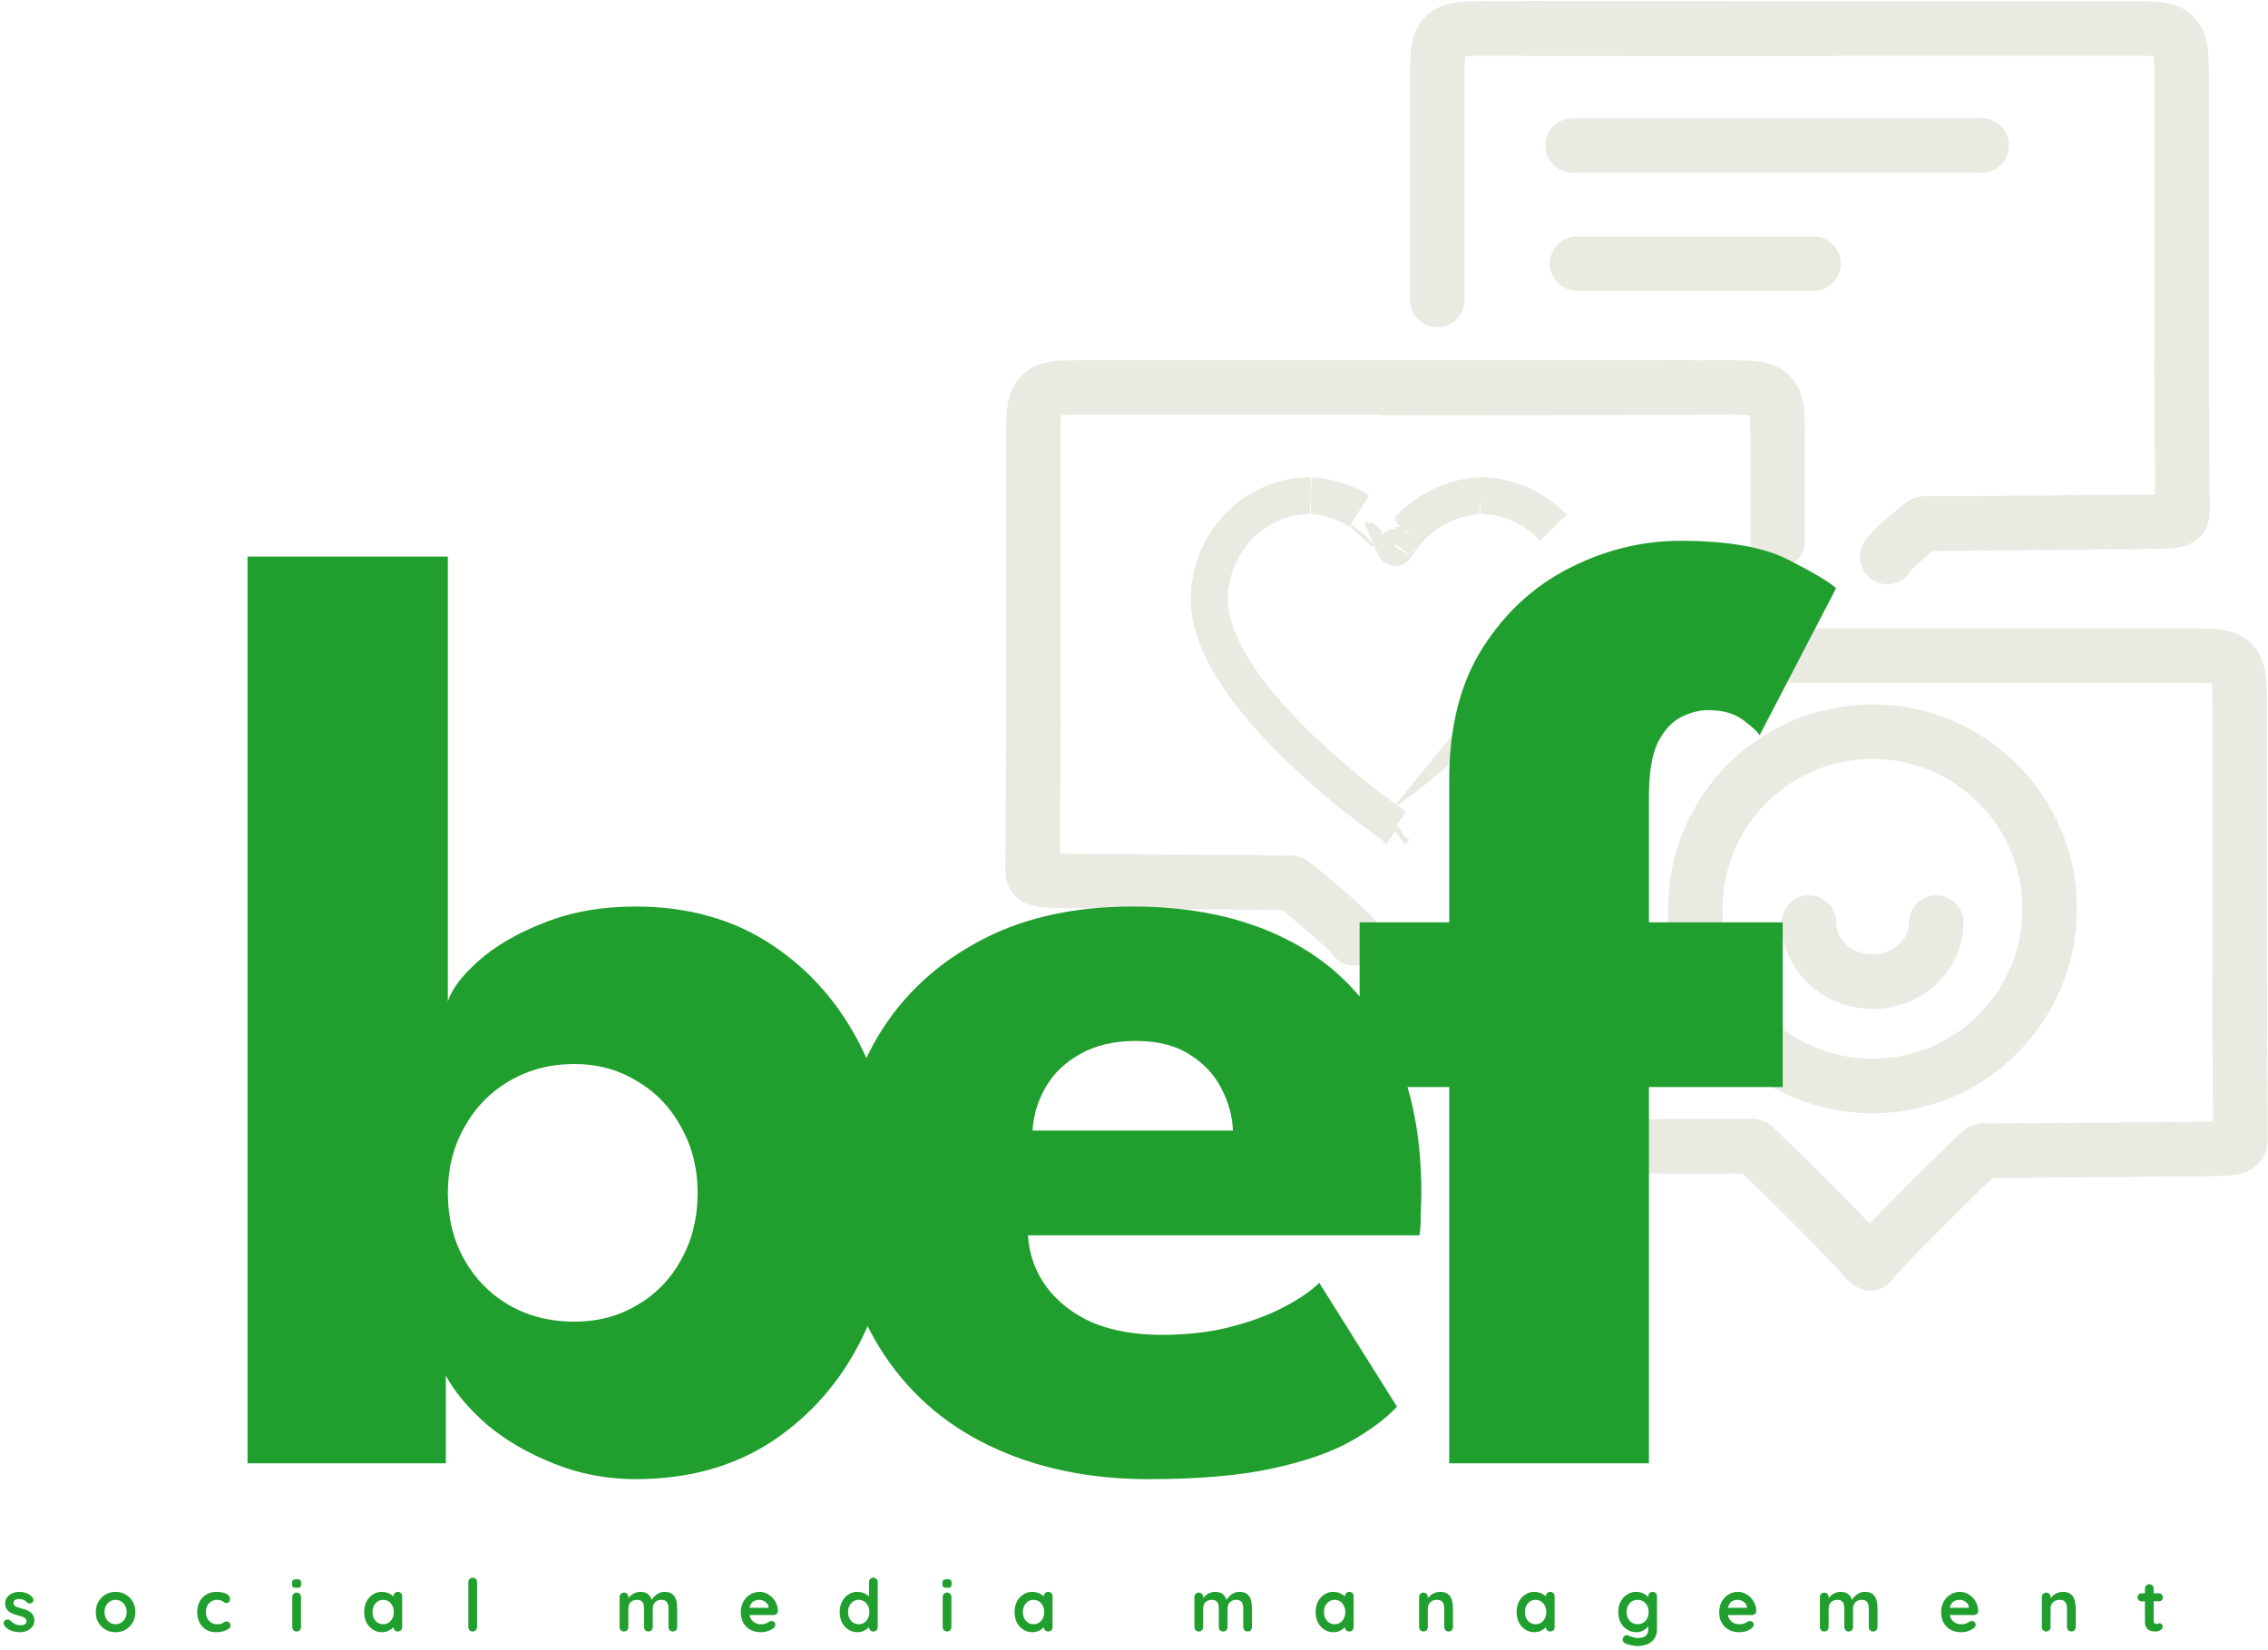 <svg width="499" height="363" viewBox="0 0 499 363" fill="none" xmlns="http://www.w3.org/2000/svg">
<path d="M480.005 93.744L480.005 17.597C479.995 12.244 479.99 9.571 478.359 7.911C476.728 6.25 474.112 6.255 468.873 6.265L334.984 6.264" stroke="#EAEAE3" stroke-width="12" stroke-linejoin="round"/>
<path d="M327.582 6.267L327.592 0.267L327.581 0.267L327.582 6.267ZM316.232 17.362L310.232 17.363L310.232 17.363L316.232 17.362ZM310.246 66.002C310.247 69.316 312.935 72.001 316.248 72C319.562 71.999 322.247 69.312 322.246 65.998L310.246 66.002ZM403.739 0.391L327.592 0.267L327.573 12.267L403.72 12.391L403.739 0.391ZM327.581 0.267C325.071 0.268 322.598 0.256 320.571 0.523C318.384 0.811 315.835 1.516 313.699 3.603L322.087 12.185C321.614 12.647 321.233 12.539 322.137 12.42C323.2 12.28 324.741 12.268 327.584 12.267L327.581 0.267ZM313.699 3.603C311.544 5.71 310.797 8.256 310.494 10.459C310.217 12.473 310.231 14.921 310.232 17.363L322.232 17.36C322.231 14.572 322.244 13.099 322.383 12.093C322.495 11.276 322.579 11.704 322.087 12.185L313.699 3.603ZM310.232 17.363L310.246 66.002L322.246 65.998L322.232 17.36L310.232 17.363Z" fill="#EAEAE3"/>
<path d="M422.997 115.269L472.769 114.809C476.268 114.774 478.015 114.757 479.098 114.337C480.181 113.916 480.175 113.258 480.162 111.94L479.986 78.254" stroke="#EAEAE3" stroke-width="12" stroke-linejoin="round"/>
<path d="M425.254 115.234L425.301 121.233L425.301 121.233L425.254 115.234ZM409.564 120.556C408.453 123.678 410.083 127.109 413.205 128.22C416.326 129.331 419.758 127.701 420.869 124.579L409.564 120.556ZM433.193 109.172L425.208 109.234L425.301 121.233L433.285 121.172L433.193 109.172ZM425.208 109.234C424.978 109.235 425.023 109.226 424.45 109.192C423.919 109.16 422.837 109.114 421.547 109.498L424.967 121C424.809 121.047 424.646 121.085 424.483 121.113C424.32 121.141 424.174 121.157 424.051 121.164C423.93 121.172 423.837 121.172 423.784 121.172C423.735 121.171 423.712 121.169 423.737 121.171C423.768 121.172 423.806 121.175 423.902 121.182C423.986 121.188 424.108 121.197 424.244 121.205C424.528 121.222 424.882 121.237 425.301 121.233L425.208 109.234ZM421.547 109.498C420.6 109.779 419.874 110.272 419.873 110.272C419.646 110.416 419.432 110.566 419.262 110.688C418.911 110.941 418.51 111.249 418.103 111.572C417.278 112.226 416.263 113.07 415.26 113.946C414.266 114.813 413.213 115.773 412.341 116.649C411.911 117.081 411.456 117.563 411.054 118.048C410.815 118.337 410.014 119.291 409.564 120.556L420.869 124.579C420.66 125.165 420.411 125.534 420.371 125.595C420.298 125.705 420.261 125.745 420.298 125.699C420.373 125.609 420.547 125.415 420.849 125.111C421.442 124.515 422.263 123.761 423.15 122.987C424.027 122.222 424.896 121.5 425.557 120.976C425.893 120.71 426.135 120.526 426.276 120.425C426.353 120.37 426.347 120.376 426.285 120.416C426.255 120.434 426.159 120.495 426.016 120.571C425.943 120.61 425.541 120.829 424.967 121L421.547 109.498Z" fill="#EAEAE3"/>
<path d="M346 32H436" stroke="#EAEAE3" stroke-width="12" stroke-linecap="round"/>
<path d="M347 58H399" stroke="#EAEAE3" stroke-width="12" stroke-linecap="round"/>
<path d="M492.775 231.744L492.775 155.597C492.765 150.244 492.761 147.571 491.13 145.911C489.499 144.25 486.882 144.255 481.643 144.265L354.5 144.265" stroke="#EAEAE3" stroke-width="12" stroke-linejoin="round"/>
<path d="M435.767 253.269L485.539 252.809C489.038 252.774 490.786 252.757 491.869 252.337C492.952 251.916 492.945 251.258 492.932 249.94L492.757 216.254" stroke="#EAEAE3" stroke-width="12" stroke-linejoin="round"/>
<path d="M438.024 253.233L438.07 259.232L438.07 259.232L438.024 253.233ZM405.847 275.988C404.736 279.11 406.366 282.542 409.488 283.653C412.61 284.764 416.042 283.134 417.153 280.012L405.847 275.988ZM445.962 247.171L437.978 247.233L438.07 259.232L446.054 259.171L445.962 247.171ZM437.978 247.233C437.748 247.235 437.792 247.225 437.219 247.191C436.689 247.159 435.607 247.113 434.316 247.497L437.737 258.999C437.578 259.046 437.416 259.084 437.252 259.112C437.09 259.14 436.944 259.156 436.82 259.164C436.699 259.171 436.606 259.171 436.554 259.171C436.504 259.17 436.481 259.168 436.507 259.17C436.537 259.171 436.575 259.174 436.672 259.181C436.756 259.187 436.878 259.196 437.014 259.204C437.298 259.221 437.652 259.236 438.07 259.232L437.978 247.233ZM434.316 247.497C433.65 247.695 433.172 247.967 433.032 248.047C432.825 248.165 432.663 248.274 432.571 248.338C432.384 248.467 432.234 248.585 432.153 248.65C431.981 248.788 431.815 248.933 431.687 249.046C431.418 249.284 431.087 249.59 430.725 249.929C429.99 250.618 428.996 251.573 427.843 252.693C425.53 254.94 422.506 257.923 419.49 260.939C416.476 263.951 413.446 267.019 411.129 269.431C409.975 270.632 408.964 271.704 408.211 272.54C407.841 272.951 407.485 273.357 407.192 273.718C407.049 273.894 406.871 274.12 406.698 274.367C406.634 274.458 406.161 275.106 405.847 275.988L417.153 280.012C416.977 280.505 416.777 280.85 416.712 280.961C416.624 281.111 416.552 281.215 416.524 281.255C416.468 281.335 416.449 281.354 416.504 281.286C416.608 281.158 416.807 280.927 417.125 280.574C417.75 279.88 418.657 278.915 419.781 277.745C422.019 275.417 424.985 272.412 427.973 269.426C430.958 266.442 433.941 263.5 436.205 261.3C437.34 260.198 438.276 259.299 438.936 258.68C439.271 258.365 439.503 258.153 439.64 258.032C439.715 257.965 439.713 257.969 439.663 258.01C439.643 258.026 439.544 258.106 439.396 258.207C439.324 258.258 439.18 258.355 438.986 258.465C438.861 258.537 438.395 258.803 437.737 258.999L434.316 247.497Z" fill="#EAEAE3"/>
<path d="M383.722 252.233L383.718 246.233L383.743 246.233L383.768 246.234L383.722 252.233ZM415.899 274.989C417.01 278.111 415.38 281.542 412.258 282.654C409.136 283.765 405.704 282.134 404.593 279.013L415.899 274.989ZM358.497 246.249L383.718 246.233L383.726 258.233L358.504 258.249L358.497 246.249ZM383.768 246.234C383.998 246.235 383.954 246.226 384.527 246.192C385.057 246.16 386.139 246.114 387.43 246.498L384.009 258C384.168 258.047 384.33 258.085 384.494 258.113C384.656 258.141 384.802 258.156 384.926 258.164C385.047 258.172 385.14 258.172 385.192 258.172C385.242 258.171 385.265 258.169 385.239 258.17C385.209 258.172 385.171 258.175 385.074 258.182C384.99 258.188 384.868 258.197 384.732 258.205C384.448 258.222 384.094 258.236 383.676 258.233L383.768 246.234ZM387.43 246.498C388.096 246.696 388.574 246.968 388.714 247.048C388.921 247.166 389.083 247.275 389.175 247.339C389.362 247.468 389.512 247.586 389.592 247.651C389.765 247.789 389.931 247.934 390.059 248.046C390.328 248.285 390.659 248.59 391.021 248.93C391.756 249.619 392.75 250.574 393.903 251.694C396.216 253.941 399.24 256.924 402.256 259.939C405.27 262.952 408.3 266.02 410.617 268.432C411.771 269.632 412.782 270.705 413.535 271.541C413.905 271.952 414.261 272.358 414.554 272.719C414.697 272.895 414.875 273.121 415.048 273.368C415.112 273.459 415.585 274.107 415.899 274.989L404.593 279.013C404.769 279.506 404.969 279.851 405.034 279.962C405.122 280.112 405.194 280.216 405.222 280.256C405.278 280.336 405.297 280.355 405.242 280.287C405.138 280.159 404.939 279.928 404.621 279.575C403.996 278.881 403.089 277.916 401.965 276.746C399.727 274.417 396.761 271.413 393.773 268.427C390.788 265.443 387.805 262.501 385.541 260.301C384.406 259.198 383.469 258.3 382.81 257.681C382.475 257.366 382.243 257.154 382.106 257.033C382.03 256.966 382.032 256.97 382.083 257.011C382.103 257.027 382.202 257.106 382.35 257.208C382.422 257.258 382.566 257.356 382.76 257.466C382.885 257.538 383.351 257.804 384.009 258L387.43 246.498Z" fill="#EAEAE3"/>
<path d="M227.35 172.744L227.35 96.597C227.36 91.244 227.364 88.571 228.995 86.911C230.626 85.25 233.243 85.255 238.482 85.265L372.37 85.264" stroke="#EAEAE3" stroke-width="12" stroke-linejoin="round"/>
<path d="M379.772 85.267L379.762 79.267L379.773 79.267L379.772 85.267ZM391.123 96.362L385.123 96.362L385.123 96.36L391.123 96.362ZM397.123 119C397.123 122.314 394.436 125 391.123 125C387.809 125 385.123 122.314 385.123 119L397.123 119ZM303.615 79.391L379.762 79.267L379.782 91.267L303.635 91.391L303.615 79.391ZM379.773 79.267C382.284 79.268 384.756 79.256 386.784 79.523C388.971 79.811 391.519 80.516 393.655 82.603L385.267 91.185C385.74 91.647 386.121 91.539 385.217 91.42C384.154 91.28 382.613 91.268 379.771 91.267L379.773 79.267ZM393.655 82.603C395.811 84.71 396.557 87.256 396.86 89.459C397.137 91.473 397.123 93.921 397.123 96.363L385.123 96.36C385.123 93.572 385.11 92.099 384.972 91.093C384.86 90.276 384.775 90.704 385.267 91.185L393.655 82.603ZM397.123 96.362L397.123 119L385.123 119L385.123 96.362L397.123 96.362Z" fill="#EAEAE3"/>
<path d="M284.358 194.269L234.586 193.809C231.087 193.774 229.339 193.757 228.256 193.336C227.173 192.916 227.18 192.258 227.193 190.94L227.368 157.254" stroke="#EAEAE3" stroke-width="12" stroke-linejoin="round"/>
<path d="M282.101 194.234L282.054 200.234L282.054 200.234L282.101 194.234ZM303.653 204.488C304.764 207.61 303.134 211.042 300.012 212.153C296.89 213.264 293.459 211.634 292.348 208.512L303.653 204.488ZM274.162 188.173L282.147 188.234L282.054 200.234L274.07 200.172L274.162 188.173ZM282.147 188.234C282.377 188.236 282.332 188.226 282.905 188.192C283.436 188.161 284.518 188.114 285.808 188.498L282.388 200C282.546 200.047 282.709 200.085 282.872 200.114C283.035 200.142 283.181 200.157 283.304 200.165C283.425 200.173 283.518 200.173 283.571 200.172C283.62 200.171 283.643 200.169 283.618 200.171C283.587 200.173 283.549 200.175 283.453 200.182C283.369 200.188 283.247 200.197 283.111 200.205C282.827 200.222 282.473 200.237 282.054 200.234L282.147 188.234ZM285.808 188.498C286.374 188.666 286.791 188.883 286.915 188.949C287.1 189.045 287.249 189.135 287.341 189.192C287.526 189.306 287.688 189.417 287.795 189.493C288.02 189.652 288.264 189.834 288.493 190.01C288.963 190.371 289.562 190.849 290.227 191.39C291.566 192.479 293.282 193.914 294.991 195.381C296.691 196.842 298.433 198.378 299.803 199.659C300.48 200.292 301.129 200.921 301.654 201.478C301.912 201.752 302.206 202.077 302.478 202.422C302.612 202.59 303.261 203.386 303.653 204.488L292.348 208.512C292.552 209.087 292.798 209.475 292.871 209.589C292.972 209.746 293.048 209.843 293.064 209.863C293.096 209.903 293.064 209.859 292.923 209.71C292.651 209.421 292.212 208.99 291.607 208.424C290.414 207.308 288.816 205.897 287.171 204.484C285.535 203.078 283.901 201.713 282.655 200.7C282.027 200.189 281.526 199.79 281.183 199.527C281.005 199.39 280.914 199.324 280.888 199.306C280.871 199.294 280.928 199.335 281.031 199.399C281.082 199.43 281.196 199.499 281.351 199.581C281.446 199.631 281.839 199.837 282.388 200L285.808 188.498Z" fill="#EAEAE3"/>
<path d="M343.939 112.94L338.432 118.194C335.09 114.863 330.685 112.969 326.09 112.842L325.859 109.075V109.05V105.267C329.233 105.311 332.567 106.011 335.67 107.328C338.772 108.644 341.581 110.552 343.939 112.94ZM343.939 112.94L344.131 112.757L343.939 112.94C344.001 113.003 344.063 113.066 344.124 113.129C344.124 113.13 344.124 113.13 344.124 113.13C344.125 113.13 344.125 113.13 344.125 113.131L344.316 112.947L344.125 113.131C344.187 113.194 344.247 113.257 344.308 113.321M343.939 112.94L344.308 113.321M344.308 113.321L344.499 113.138M344.308 113.321C344.308 113.321 344.308 113.321 344.308 113.321M344.308 113.321L338.609 118.762M344.499 113.138L344.499 113.138L344.316 112.946L344.499 113.138ZM344.499 113.138L344.308 113.321M344.308 113.321L338.799 118.577M309.529 185.14L309.53 185.141L309.449 185.196L309.429 185.209L309.449 185.196L309.529 185.14ZM309.529 185.14L309.532 185.138L309.381 184.921L309.378 184.923M309.529 185.14L309.528 185.138L309.378 184.923M309.378 184.923L307.318 181.953M309.378 184.923L309.303 184.975L309.298 184.978L309.205 185.039L309.205 185.039L309.198 185.044L309.169 185.065L309.161 185.07L307.155 182.184L307.21 182.107L307.211 182.105L307.211 182.104L307.318 181.953M307.318 181.953L307.318 181.953L307.212 181.801L307.318 181.953ZM306.993 182.415L307.155 182.184L309.159 185.071C309.086 185.121 309.012 185.167 308.936 185.211M306.993 182.415L306.993 182.415L306.993 182.415M306.993 182.415L306.993 182.416L306.993 182.415M306.993 182.415L308.936 185.211M306.993 182.415L306.832 182.183L304.815 185.059L304.818 185.063C304.889 185.111 304.962 185.157 305.036 185.201M306.993 182.415L305.036 185.201M305.036 185.201L304.883 185.419C304.884 185.419 304.885 185.42 304.886 185.42L305.038 185.202C305.038 185.202 305.037 185.201 305.036 185.201ZM308.936 185.211C308.936 185.212 308.935 185.212 308.934 185.213L309.085 185.431C309.086 185.431 309.087 185.43 309.088 185.43L308.936 185.211ZM343.817 131.953C343.817 132.042 343.816 132.13 343.815 132.219L344.082 131.954L343.817 131.953ZM343.817 131.953L344.056 131.837L343.983 131.688M343.817 131.953H344.082C344.083 131.865 344.082 131.777 344.081 131.688H343.983M343.983 131.688H343.817V131.821C343.816 131.658 343.814 131.494 343.809 131.331L343.983 131.688ZM309.03 116.649C308.401 115.768 307.722 114.925 306.995 114.126L309.03 116.649ZM309.03 116.649C308.97 116.618 308.909 116.587 308.847 116.558C308.348 116.324 307.809 116.188 307.259 116.155L309.03 116.649ZM338.609 118.762L338.612 118.76L338.801 118.579C338.801 118.578 338.8 118.578 338.799 118.577M338.609 118.762C338.597 118.749 338.584 118.735 338.571 118.722M338.609 118.762L338.571 118.722M338.799 118.577L338.61 118.758L338.608 118.76L338.571 118.722M338.799 118.577C338.74 118.513 338.679 118.45 338.618 118.387C338.618 118.386 338.617 118.385 338.616 118.385L338.619 118.383L338.571 118.722M325.328 105.275C325.251 105.28 325.173 105.285 325.096 105.29L325.328 105.275ZM325.328 105.275V109.05V105.275ZM313.131 109.08C316.757 106.891 320.859 105.592 325.096 105.29L325.328 109.092V112.864C322.442 113.118 319.651 114.021 317.169 115.508L313.131 109.08ZM352 131.953V131.821C352 131.777 352 131.732 351.999 131.688H351.734C351.735 131.776 351.735 131.865 351.735 131.953V131.953C351.735 132.042 351.734 132.13 351.733 132.219H351.998C351.999 132.13 352 132.042 352 131.953ZM312.679 109.359L316.718 115.787C314.227 117.369 312.102 119.514 310.507 122.069L307.949 120.086L310.488 118.584C310.543 118.577 310.602 118.562 310.646 118.535C310.698 118.466 310.728 118.349 310.726 118.314C310.724 118.298 310.718 118.273 310.716 118.264C310.711 118.249 310.706 118.238 310.705 118.235C310.703 118.231 310.701 118.227 310.7 118.225L310.696 118.217L310.692 118.21L310.688 118.203C310.684 118.197 310.678 118.186 310.669 118.172C310.669 118.171 310.668 118.171 310.668 118.17L310.533 117.941L310.525 117.946C309.602 116.442 308.54 115.033 307.357 113.735C308.934 112.067 310.721 110.595 312.679 109.359ZM307.456 176.956C313.539 172.519 319.332 167.704 324.798 162.538L324.799 162.538C329.806 157.772 334.706 152.435 338.326 147.026C341.919 141.661 343.999 136.609 344.08 132.219L307.456 176.956ZM308.913 123.744C308.407 124.03 307.843 124.199 307.264 124.239V120.809L310.208 122.55C309.876 123.04 309.433 123.45 308.913 123.744ZM288.659 109.066L288.892 105.29C293.13 105.591 297.234 106.891 300.861 109.08L296.815 115.508C294.334 114.022 291.542 113.118 288.656 112.864V109.125L288.659 109.066ZM308.957 178.691L306.995 181.488L305.046 178.679L305.246 178.542L305.249 178.54C305.837 178.124 306.423 177.706 307.006 177.283C307.586 177.708 308.169 178.129 308.754 178.547C308.822 178.595 308.889 178.643 308.957 178.691ZM288.125 105.267V109.108L287.894 112.844C285.628 112.914 283.393 113.406 281.307 114.294C279.151 115.213 277.197 116.538 275.553 118.195L270.046 112.94C274.855 108.102 281.333 105.337 288.125 105.267ZM269.676 113.321L275.184 118.576C271.877 122.073 269.974 126.762 269.908 131.688H262.254C262.305 124.859 264.953 118.3 269.676 113.321ZM262.255 132.219H269.908C269.99 136.53 272.063 141.542 275.658 146.896C279.282 152.293 284.186 157.646 289.197 162.432L289.198 162.433C293.585 166.592 298.18 170.531 302.965 174.235C304.15 175.157 305.348 176.063 306.556 176.953C306.021 177.34 305.483 177.724 304.944 178.106C304.943 178.106 304.943 178.106 304.943 178.106L304.622 178.327L304.622 178.327L304.616 178.332L304.557 178.375L304.413 178.446V178.611V178.615V178.698L304.46 178.766L306.67 181.951L304.593 184.908C297.29 179.724 290.368 174.032 283.88 167.876C278.659 162.893 273.335 157.113 269.287 151.084L269.287 151.084C265.338 145.208 262.335 138.692 262.255 132.219ZM302.112 120.137C300.739 118.423 299.101 116.952 297.267 115.787L302.112 120.137ZM310.059 118.216L307.495 119.734L307.264 119.555V116.688C307.734 116.72 308.195 116.839 308.622 117.039C309.129 117.277 309.577 117.623 309.932 118.052L309.932 118.053C309.977 118.107 310.02 118.164 310.059 118.216ZM305.373 117.04C305.799 116.84 306.259 116.72 306.729 116.688V119.141L304.621 117.507C304.851 117.323 305.103 117.166 305.373 117.04ZM304.225 117.871L306.729 119.812V119.877L303.933 118.225C303.973 118.169 304.018 118.11 304.065 118.052C304.116 117.99 304.17 117.93 304.225 117.871ZM303.45 118.556L306.47 120.341L303.534 122.079L300.43 114.93L303.744 117.498C303.601 117.721 303.462 117.945 303.326 118.172L303.327 118.173C303.32 118.184 303.314 118.193 303.311 118.199L303.307 118.205L303.304 118.21L303.301 118.215C303.301 118.216 303.3 118.218 303.298 118.221C303.296 118.224 303.294 118.228 303.292 118.233L303.286 118.247C303.284 118.254 303.278 118.272 303.275 118.284C303.271 118.308 303.276 118.402 303.3 118.467C303.338 118.507 303.393 118.537 303.45 118.556ZM303.999 122.834C303.924 122.742 303.853 122.647 303.786 122.549L306.729 120.808V124.239C305.142 124.134 304.242 123.125 303.999 122.834ZM304.035 117.053L301.469 115.064L304.035 117.053ZM297.04 115.645C297.04 115.645 297.04 115.645 297.04 115.645L296.901 115.87L297.04 115.645C297.04 115.645 297.04 115.645 297.04 115.645ZM338.425 118.568L338.426 118.57L338.425 118.568ZM309.662 184.727L309.66 184.728L309.813 184.945L309.662 184.727ZM330.104 167.993C330.104 167.993 330.104 167.993 330.104 167.994L330.287 168.186L330.104 167.993Z" fill="#EAEAE3" stroke="#EAEAE3" stroke-width="0.531"/>
<path d="M411.985 238.969C433.515 238.969 450.969 221.515 450.969 199.985C450.969 178.454 433.515 161 411.985 161C390.454 161 373 178.454 373 199.985C373 221.515 390.454 238.969 411.985 238.969Z" stroke="#EAEAE3" stroke-width="12" stroke-linecap="round"/>
<path d="M426 203C426 210.18 419.732 216 412 216C404.268 216 398 210.18 398 203" stroke="#EAEAE3" stroke-width="12" stroke-linecap="round"/>
<path d="M54.455 322V122.48H98.535V220.355C99.405 217.648 101.628 214.7 105.205 211.51C108.878 208.223 113.663 205.42 119.56 203.1C125.553 200.683 132.32 199.475 139.86 199.475C151.46 199.475 161.513 202.327 170.02 208.03C178.527 213.733 185.1 221.37 189.74 230.94C194.38 240.413 196.7 250.95 196.7 262.55C196.7 274.15 194.38 284.735 189.74 294.305C185.1 303.778 178.527 311.367 170.02 317.07C161.513 322.677 151.46 325.48 139.86 325.48C133.48 325.48 127.438 324.32 121.735 322C116.128 319.777 111.247 316.925 107.09 313.445C103.03 309.868 100.033 306.292 98.1 302.715V322H54.455ZM153.49 262.55C153.49 257.137 152.282 252.303 149.865 248.05C147.545 243.7 144.307 240.317 140.15 237.9C136.09 235.387 131.498 234.13 126.375 234.13C121.058 234.13 116.273 235.387 112.02 237.9C107.863 240.317 104.577 243.7 102.16 248.05C99.743 252.303 98.535 257.137 98.535 262.55C98.535 267.963 99.743 272.845 102.16 277.195C104.577 281.448 107.863 284.783 112.02 287.2C116.273 289.617 121.058 290.825 126.375 290.825C131.498 290.825 136.09 289.617 140.15 287.2C144.307 284.783 147.545 281.448 149.865 277.195C152.282 272.845 153.49 267.963 153.49 262.55ZM226.162 271.83C226.452 276.083 227.806 279.853 230.222 283.14C232.639 286.427 235.974 289.037 240.227 290.97C244.577 292.807 249.701 293.725 255.597 293.725C261.204 293.725 266.231 293.145 270.677 291.985C275.221 290.825 279.136 289.375 282.422 287.635C285.806 285.895 288.416 284.107 290.252 282.27L307.362 309.53C304.946 312.14 301.514 314.702 297.067 317.215C292.717 319.632 286.966 321.613 279.812 323.16C272.659 324.707 263.621 325.48 252.697 325.48C239.551 325.48 227.854 323.015 217.607 318.085C207.361 313.155 199.289 305.905 193.392 296.335C187.496 286.765 184.547 275.068 184.547 261.245C184.547 249.645 187.061 239.205 192.087 229.925C197.211 220.548 204.606 213.153 214.272 207.74C223.939 202.23 235.587 199.475 249.217 199.475C262.171 199.475 273.384 201.843 282.857 206.58C292.427 211.317 299.774 218.373 304.897 227.75C310.117 237.03 312.727 248.63 312.727 262.55C312.727 263.323 312.679 264.87 312.582 267.19C312.582 269.51 312.486 271.057 312.292 271.83H226.162ZM271.257 248.775C271.161 245.682 270.339 242.637 268.792 239.64C267.246 236.547 264.926 234.033 261.832 232.1C258.739 230.07 254.776 229.055 249.942 229.055C245.109 229.055 241.001 230.022 237.617 231.955C234.331 233.792 231.817 236.208 230.077 239.205C228.337 242.202 227.371 245.392 227.177 248.775H271.257ZM299.138 202.955H318.858V171.49C318.858 159.89 321.323 150.223 326.253 142.49C331.183 134.757 337.563 128.908 345.393 124.945C353.223 120.982 361.343 119 369.753 119C380.193 119 388.12 120.402 393.533 123.205C399.043 126.008 402.523 128.087 403.973 129.44L387.153 161.775C386.67 161.002 385.461 159.89 383.528 158.44C381.595 156.99 379.033 156.265 375.843 156.265C373.813 156.265 371.783 156.797 369.753 157.86C367.723 158.923 366.031 160.808 364.678 163.515C363.421 166.222 362.793 170.185 362.793 175.405V202.955H392.228V239.205H362.793V322H318.858V239.205H299.138V202.955Z" fill="#219F2E"/>
<path d="M0.946 357.672C0.839 357.523 0.791 357.331 0.802 357.096C0.813 356.861 0.951 356.659 1.218 356.488C1.389 356.381 1.57 356.339 1.762 356.36C1.954 356.371 2.141 356.467 2.322 356.648C2.631 356.957 2.957 357.197 3.298 357.368C3.639 357.539 4.066 357.624 4.578 357.624C4.738 357.613 4.914 357.592 5.106 357.56C5.298 357.517 5.463 357.432 5.602 357.304C5.751 357.165 5.826 356.957 5.826 356.68C5.826 356.445 5.746 356.259 5.586 356.12C5.426 355.981 5.213 355.864 4.946 355.768C4.69 355.672 4.402 355.581 4.082 355.496C3.751 355.4 3.41 355.293 3.058 355.176C2.717 355.059 2.402 354.909 2.114 354.728C1.826 354.536 1.591 354.285 1.41 353.976C1.229 353.667 1.138 353.277 1.138 352.808C1.138 352.275 1.287 351.821 1.586 351.448C1.885 351.075 2.269 350.787 2.738 350.584C3.218 350.381 3.719 350.28 4.242 350.28C4.573 350.28 4.919 350.323 5.282 350.408C5.645 350.483 5.991 350.611 6.322 350.792C6.653 350.963 6.93 351.192 7.154 351.48C7.271 351.64 7.341 351.832 7.362 352.056C7.383 352.28 7.282 352.483 7.058 352.664C6.898 352.792 6.711 352.851 6.498 352.84C6.285 352.819 6.109 352.744 5.97 352.616C5.789 352.381 5.543 352.195 5.234 352.056C4.935 351.917 4.589 351.848 4.194 351.848C4.034 351.848 3.858 351.869 3.666 351.912C3.485 351.944 3.325 352.024 3.186 352.152C3.047 352.269 2.978 352.461 2.978 352.728C2.978 352.973 3.058 353.171 3.218 353.32C3.378 353.459 3.591 353.576 3.858 353.672C4.135 353.757 4.429 353.843 4.738 353.928C5.058 354.013 5.383 354.115 5.714 354.232C6.045 354.349 6.349 354.504 6.626 354.696C6.903 354.888 7.127 355.139 7.298 355.448C7.469 355.747 7.554 356.131 7.554 356.6C7.554 357.144 7.394 357.608 7.074 357.992C6.754 358.376 6.354 358.669 5.874 358.872C5.394 359.064 4.903 359.16 4.402 359.16C3.773 359.16 3.143 359.053 2.514 358.84C1.885 358.616 1.362 358.227 0.946 357.672ZM29.785 354.728C29.785 355.603 29.587 356.376 29.193 357.048C28.809 357.709 28.286 358.227 27.625 358.6C26.974 358.973 26.243 359.16 25.433 359.16C24.622 359.16 23.886 358.973 23.225 358.6C22.574 358.227 22.051 357.709 21.657 357.048C21.273 356.376 21.081 355.603 21.081 354.728C21.081 353.853 21.273 353.085 21.657 352.424C22.051 351.752 22.574 351.229 23.225 350.856C23.886 350.472 24.622 350.28 25.433 350.28C26.243 350.28 26.974 350.472 27.625 350.856C28.286 351.229 28.809 351.752 29.193 352.424C29.587 353.085 29.785 353.853 29.785 354.728ZM27.865 354.728C27.865 354.184 27.753 353.715 27.529 353.32C27.315 352.915 27.022 352.6 26.649 352.376C26.286 352.152 25.881 352.04 25.433 352.04C24.985 352.04 24.574 352.152 24.201 352.376C23.838 352.6 23.545 352.915 23.321 353.32C23.107 353.715 23.001 354.184 23.001 354.728C23.001 355.261 23.107 355.731 23.321 356.136C23.545 356.531 23.838 356.84 24.201 357.064C24.574 357.288 24.985 357.4 25.433 357.4C25.881 357.4 26.286 357.288 26.649 357.064C27.022 356.84 27.315 356.531 27.529 356.136C27.753 355.731 27.865 355.261 27.865 354.728ZM47.593 350.28C48.201 350.28 48.729 350.344 49.177 350.472C49.636 350.6 49.988 350.781 50.233 351.016C50.489 351.24 50.617 351.512 50.617 351.832C50.617 352.045 50.553 352.248 50.425 352.44C50.297 352.621 50.11 352.712 49.865 352.712C49.694 352.712 49.55 352.691 49.433 352.648C49.326 352.595 49.23 352.531 49.145 352.456C49.06 352.381 48.958 352.312 48.841 352.248C48.734 352.184 48.569 352.136 48.345 352.104C48.132 352.061 47.972 352.04 47.865 352.04C47.321 352.04 46.857 352.157 46.473 352.392C46.1 352.627 45.812 352.947 45.609 353.352C45.406 353.747 45.305 354.205 45.305 354.728C45.305 355.24 45.406 355.699 45.609 356.104C45.822 356.499 46.11 356.813 46.473 357.048C46.846 357.283 47.273 357.4 47.753 357.4C48.02 357.4 48.249 357.384 48.441 357.352C48.633 357.32 48.793 357.272 48.921 357.208C49.07 357.123 49.204 357.032 49.321 356.936C49.438 356.84 49.614 356.792 49.849 356.792C50.126 356.792 50.34 356.883 50.489 357.064C50.638 357.235 50.713 357.448 50.713 357.704C50.713 357.971 50.564 358.216 50.265 358.44C49.966 358.653 49.572 358.829 49.081 358.968C48.601 359.096 48.078 359.16 47.513 359.16C46.67 359.16 45.94 358.968 45.321 358.584C44.702 358.189 44.222 357.656 43.881 356.984C43.55 356.312 43.385 355.56 43.385 354.728C43.385 353.853 43.561 353.085 43.913 352.424C44.276 351.752 44.772 351.229 45.401 350.856C46.041 350.472 46.772 350.28 47.593 350.28ZM66.225 358.024C66.225 358.301 66.135 358.536 65.954 358.728C65.772 358.909 65.543 359 65.266 359C64.988 359 64.759 358.909 64.578 358.728C64.396 358.536 64.305 358.301 64.305 358.024V351.416C64.305 351.139 64.396 350.909 64.578 350.728C64.759 350.536 64.988 350.44 65.266 350.44C65.543 350.44 65.772 350.536 65.954 350.728C66.135 350.909 66.225 351.139 66.225 351.416V358.024ZM65.249 349.4C64.887 349.4 64.631 349.341 64.481 349.224C64.332 349.107 64.257 348.899 64.257 348.6V348.296C64.257 347.987 64.338 347.779 64.498 347.672C64.668 347.555 64.924 347.496 65.266 347.496C65.639 347.496 65.9 347.555 66.049 347.672C66.199 347.789 66.273 347.997 66.273 348.296V348.6C66.273 348.909 66.194 349.123 66.034 349.24C65.874 349.347 65.612 349.4 65.249 349.4ZM87.527 350.28C87.804 350.28 88.033 350.371 88.215 350.552C88.396 350.733 88.487 350.968 88.487 351.256V358.024C88.487 358.301 88.396 358.536 88.215 358.728C88.033 358.909 87.804 359 87.527 359C87.249 359 87.02 358.909 86.839 358.728C86.657 358.536 86.567 358.301 86.567 358.024V357.24L86.919 357.384C86.919 357.523 86.844 357.693 86.695 357.896C86.545 358.088 86.343 358.28 86.087 358.472C85.831 358.664 85.527 358.829 85.175 358.968C84.833 359.096 84.46 359.16 84.055 359.16C83.319 359.16 82.652 358.973 82.055 358.6C81.457 358.216 80.983 357.693 80.631 357.032C80.289 356.36 80.119 355.592 80.119 354.728C80.119 353.853 80.289 353.085 80.631 352.424C80.983 351.752 81.452 351.229 82.039 350.856C82.625 350.472 83.276 350.28 83.991 350.28C84.449 350.28 84.871 350.349 85.255 350.488C85.639 350.627 85.969 350.803 86.247 351.016C86.535 351.229 86.753 351.448 86.903 351.672C87.063 351.885 87.143 352.067 87.143 352.216L86.567 352.424V351.256C86.567 350.979 86.657 350.749 86.839 350.568C87.02 350.376 87.249 350.28 87.527 350.28ZM84.295 357.4C84.764 357.4 85.175 357.283 85.527 357.048C85.879 356.813 86.151 356.493 86.343 356.088C86.545 355.683 86.647 355.229 86.647 354.728C86.647 354.216 86.545 353.757 86.343 353.352C86.151 352.947 85.879 352.627 85.527 352.392C85.175 352.157 84.764 352.04 84.295 352.04C83.836 352.04 83.431 352.157 83.079 352.392C82.727 352.627 82.449 352.947 82.247 353.352C82.055 353.757 81.959 354.216 81.959 354.728C81.959 355.229 82.055 355.683 82.247 356.088C82.449 356.493 82.727 356.813 83.079 357.048C83.431 357.283 83.836 357.4 84.295 357.4ZM104.966 358.024C104.966 358.301 104.87 358.536 104.678 358.728C104.496 358.909 104.267 359 103.99 359C103.723 359 103.499 358.909 103.318 358.728C103.136 358.536 103.046 358.301 103.046 358.024V348.136C103.046 347.859 103.136 347.629 103.318 347.448C103.51 347.256 103.744 347.16 104.022 347.16C104.299 347.16 104.523 347.256 104.694 347.448C104.875 347.629 104.966 347.859 104.966 348.136V358.024ZM140.819 350.28C141.672 350.28 142.301 350.488 142.707 350.904C143.112 351.309 143.379 351.837 143.507 352.488L143.235 352.344L143.363 352.088C143.491 351.843 143.688 351.581 143.955 351.304C144.221 351.016 144.541 350.776 144.915 350.584C145.299 350.381 145.725 350.28 146.195 350.28C146.963 350.28 147.544 350.445 147.939 350.776C148.344 351.107 148.621 351.549 148.771 352.104C148.92 352.648 148.995 353.256 148.995 353.928V358.024C148.995 358.301 148.904 358.536 148.723 358.728C148.541 358.909 148.312 359 148.035 359C147.757 359 147.528 358.909 147.347 358.728C147.165 358.536 147.075 358.301 147.075 358.024V353.928C147.075 353.576 147.032 353.261 146.947 352.984C146.861 352.696 146.707 352.467 146.483 352.296C146.259 352.125 145.939 352.04 145.523 352.04C145.117 352.04 144.771 352.125 144.483 352.296C144.195 352.467 143.976 352.696 143.827 352.984C143.688 353.261 143.619 353.576 143.619 353.928V358.024C143.619 358.301 143.528 358.536 143.347 358.728C143.165 358.909 142.936 359 142.659 359C142.381 359 142.152 358.909 141.971 358.728C141.789 358.536 141.699 358.301 141.699 358.024V353.928C141.699 353.576 141.656 353.261 141.571 352.984C141.485 352.696 141.331 352.467 141.107 352.296C140.883 352.125 140.563 352.04 140.147 352.04C139.741 352.04 139.395 352.125 139.107 352.296C138.819 352.467 138.6 352.696 138.451 352.984C138.312 353.261 138.243 353.576 138.243 353.928V358.024C138.243 358.301 138.152 358.536 137.971 358.728C137.789 358.909 137.56 359 137.283 359C137.005 359 136.776 358.909 136.595 358.728C136.413 358.536 136.323 358.301 136.323 358.024V351.416C136.323 351.139 136.413 350.909 136.595 350.728C136.776 350.536 137.005 350.44 137.283 350.44C137.56 350.44 137.789 350.536 137.971 350.728C138.152 350.909 138.243 351.139 138.243 351.416V352.104L138.003 352.056C138.099 351.875 138.232 351.683 138.403 351.48C138.573 351.267 138.781 351.069 139.027 350.888C139.272 350.707 139.544 350.563 139.843 350.456C140.141 350.339 140.467 350.28 140.819 350.28ZM167.425 359.16C166.518 359.16 165.729 358.973 165.057 358.6C164.395 358.216 163.883 357.699 163.521 357.048C163.169 356.397 162.993 355.661 162.993 354.84C162.993 353.88 163.185 353.064 163.569 352.392C163.963 351.709 164.475 351.187 165.105 350.824C165.734 350.461 166.401 350.28 167.105 350.28C167.649 350.28 168.161 350.392 168.641 350.616C169.131 350.84 169.563 351.149 169.937 351.544C170.31 351.928 170.603 352.376 170.817 352.888C171.041 353.4 171.153 353.944 171.153 354.52C171.142 354.776 171.041 354.984 170.849 355.144C170.657 355.304 170.433 355.384 170.177 355.384H164.065L163.585 353.784H169.457L169.105 354.104V353.672C169.083 353.363 168.971 353.085 168.769 352.84C168.577 352.595 168.331 352.403 168.033 352.264C167.745 352.115 167.435 352.04 167.105 352.04C166.785 352.04 166.486 352.083 166.209 352.168C165.931 352.253 165.691 352.397 165.489 352.6C165.286 352.803 165.126 353.075 165.009 353.416C164.891 353.757 164.833 354.189 164.833 354.712C164.833 355.288 164.95 355.779 165.185 356.184C165.43 356.579 165.739 356.883 166.113 357.096C166.497 357.299 166.902 357.4 167.329 357.4C167.723 357.4 168.038 357.368 168.273 357.304C168.507 357.24 168.694 357.165 168.833 357.08C168.982 356.984 169.115 356.904 169.233 356.84C169.425 356.744 169.606 356.696 169.777 356.696C170.011 356.696 170.203 356.776 170.353 356.936C170.513 357.096 170.593 357.283 170.593 357.496C170.593 357.784 170.443 358.045 170.145 358.28C169.867 358.515 169.478 358.723 168.977 358.904C168.475 359.075 167.958 359.16 167.425 359.16ZM192.158 347.16C192.435 347.16 192.665 347.251 192.846 347.432C193.027 347.613 193.118 347.848 193.118 348.136V358.024C193.118 358.301 193.027 358.536 192.846 358.728C192.665 358.909 192.435 359 192.158 359C191.881 359 191.651 358.909 191.47 358.728C191.289 358.536 191.198 358.301 191.198 358.024V357.24L191.55 357.384C191.55 357.523 191.475 357.693 191.326 357.896C191.177 358.088 190.974 358.28 190.718 358.472C190.462 358.664 190.158 358.829 189.806 358.968C189.465 359.096 189.091 359.16 188.686 359.16C187.95 359.16 187.283 358.973 186.686 358.6C186.089 358.216 185.614 357.693 185.262 357.032C184.921 356.36 184.75 355.592 184.75 354.728C184.75 353.853 184.921 353.085 185.262 352.424C185.614 351.752 186.083 351.229 186.67 350.856C187.257 350.472 187.907 350.28 188.622 350.28C189.081 350.28 189.502 350.349 189.886 350.488C190.27 350.627 190.601 350.803 190.878 351.016C191.166 351.229 191.385 351.448 191.534 351.672C191.694 351.885 191.774 352.067 191.774 352.216L191.198 352.424V348.136C191.198 347.859 191.289 347.629 191.47 347.448C191.651 347.256 191.881 347.16 192.158 347.16ZM188.926 357.4C189.395 357.4 189.806 357.283 190.158 357.048C190.51 356.813 190.782 356.493 190.974 356.088C191.177 355.683 191.278 355.229 191.278 354.728C191.278 354.216 191.177 353.757 190.974 353.352C190.782 352.947 190.51 352.627 190.158 352.392C189.806 352.157 189.395 352.04 188.926 352.04C188.467 352.04 188.062 352.157 187.71 352.392C187.358 352.627 187.081 352.947 186.878 353.352C186.686 353.757 186.59 354.216 186.59 354.728C186.59 355.229 186.686 355.683 186.878 356.088C187.081 356.493 187.358 356.813 187.71 357.048C188.062 357.283 188.467 357.4 188.926 357.4ZM209.325 358.024C209.325 358.301 209.234 358.536 209.053 358.728C208.872 358.909 208.642 359 208.365 359C208.088 359 207.858 358.909 207.677 358.728C207.496 358.536 207.405 358.301 207.405 358.024V351.416C207.405 351.139 207.496 350.909 207.677 350.728C207.858 350.536 208.088 350.44 208.365 350.44C208.642 350.44 208.872 350.536 209.053 350.728C209.234 350.909 209.325 351.139 209.325 351.416V358.024ZM208.349 349.4C207.986 349.4 207.73 349.341 207.581 349.224C207.432 349.107 207.357 348.899 207.357 348.6V348.296C207.357 347.987 207.437 347.779 207.597 347.672C207.768 347.555 208.024 347.496 208.365 347.496C208.738 347.496 209 347.555 209.149 347.672C209.298 347.789 209.373 347.997 209.373 348.296V348.6C209.373 348.909 209.293 349.123 209.133 349.24C208.973 349.347 208.712 349.4 208.349 349.4ZM230.626 350.28C230.903 350.28 231.133 350.371 231.314 350.552C231.495 350.733 231.586 350.968 231.586 351.256V358.024C231.586 358.301 231.495 358.536 231.314 358.728C231.133 358.909 230.903 359 230.626 359C230.349 359 230.119 358.909 229.938 358.728C229.757 358.536 229.666 358.301 229.666 358.024V357.24L230.018 357.384C230.018 357.523 229.943 357.693 229.794 357.896C229.645 358.088 229.442 358.28 229.186 358.472C228.93 358.664 228.626 358.829 228.274 358.968C227.933 359.096 227.559 359.16 227.154 359.16C226.418 359.16 225.751 358.973 225.154 358.6C224.557 358.216 224.082 357.693 223.73 357.032C223.389 356.36 223.218 355.592 223.218 354.728C223.218 353.853 223.389 353.085 223.73 352.424C224.082 351.752 224.551 351.229 225.138 350.856C225.725 350.472 226.375 350.28 227.09 350.28C227.549 350.28 227.97 350.349 228.354 350.488C228.738 350.627 229.069 350.803 229.346 351.016C229.634 351.229 229.853 351.448 230.002 351.672C230.162 351.885 230.242 352.067 230.242 352.216L229.666 352.424V351.256C229.666 350.979 229.757 350.749 229.938 350.568C230.119 350.376 230.349 350.28 230.626 350.28ZM227.394 357.4C227.863 357.4 228.274 357.283 228.626 357.048C228.978 356.813 229.25 356.493 229.442 356.088C229.645 355.683 229.746 355.229 229.746 354.728C229.746 354.216 229.645 353.757 229.442 353.352C229.25 352.947 228.978 352.627 228.626 352.392C228.274 352.157 227.863 352.04 227.394 352.04C226.935 352.04 226.53 352.157 226.178 352.392C225.826 352.627 225.549 352.947 225.346 353.352C225.154 353.757 225.058 354.216 225.058 354.728C225.058 355.229 225.154 355.683 225.346 356.088C225.549 356.493 225.826 356.813 226.178 357.048C226.53 357.283 226.935 357.4 227.394 357.4ZM267.285 350.28C268.139 350.28 268.768 350.488 269.173 350.904C269.579 351.309 269.845 351.837 269.973 352.488L269.701 352.344L269.829 352.088C269.957 351.843 270.155 351.581 270.421 351.304C270.688 351.016 271.008 350.776 271.381 350.584C271.765 350.381 272.192 350.28 272.661 350.28C273.429 350.28 274.011 350.445 274.405 350.776C274.811 351.107 275.088 351.549 275.237 352.104C275.387 352.648 275.461 353.256 275.461 353.928V358.024C275.461 358.301 275.371 358.536 275.189 358.728C275.008 358.909 274.779 359 274.501 359C274.224 359 273.995 358.909 273.813 358.728C273.632 358.536 273.541 358.301 273.541 358.024V353.928C273.541 353.576 273.499 353.261 273.413 352.984C273.328 352.696 273.173 352.467 272.949 352.296C272.725 352.125 272.405 352.04 271.989 352.04C271.584 352.04 271.237 352.125 270.949 352.296C270.661 352.467 270.443 352.696 270.293 352.984C270.155 353.261 270.085 353.576 270.085 353.928V358.024C270.085 358.301 269.995 358.536 269.813 358.728C269.632 358.909 269.403 359 269.125 359C268.848 359 268.619 358.909 268.437 358.728C268.256 358.536 268.165 358.301 268.165 358.024V353.928C268.165 353.576 268.123 353.261 268.037 352.984C267.952 352.696 267.797 352.467 267.573 352.296C267.349 352.125 267.029 352.04 266.613 352.04C266.208 352.04 265.861 352.125 265.573 352.296C265.285 352.467 265.067 352.696 264.917 352.984C264.779 353.261 264.709 353.576 264.709 353.928V358.024C264.709 358.301 264.619 358.536 264.437 358.728C264.256 358.909 264.027 359 263.749 359C263.472 359 263.243 358.909 263.061 358.728C262.88 358.536 262.789 358.301 262.789 358.024V351.416C262.789 351.139 262.88 350.909 263.061 350.728C263.243 350.536 263.472 350.44 263.749 350.44C264.027 350.44 264.256 350.536 264.437 350.728C264.619 350.909 264.709 351.139 264.709 351.416V352.104L264.469 352.056C264.565 351.875 264.699 351.683 264.869 351.48C265.04 351.267 265.248 351.069 265.493 350.888C265.739 350.707 266.011 350.563 266.309 350.456C266.608 350.339 266.933 350.28 267.285 350.28ZM296.867 350.28C297.145 350.28 297.374 350.371 297.555 350.552C297.737 350.733 297.827 350.968 297.827 351.256V358.024C297.827 358.301 297.737 358.536 297.555 358.728C297.374 358.909 297.145 359 296.867 359C296.59 359 296.361 358.909 296.179 358.728C295.998 358.536 295.907 358.301 295.907 358.024V357.24L296.259 357.384C296.259 357.523 296.185 357.693 296.035 357.896C295.886 358.088 295.683 358.28 295.427 358.472C295.171 358.664 294.867 358.829 294.515 358.968C294.174 359.096 293.801 359.16 293.395 359.16C292.659 359.16 291.993 358.973 291.395 358.6C290.798 358.216 290.323 357.693 289.971 357.032C289.63 356.36 289.459 355.592 289.459 354.728C289.459 353.853 289.63 353.085 289.971 352.424C290.323 351.752 290.793 351.229 291.379 350.856C291.966 350.472 292.617 350.28 293.331 350.28C293.79 350.28 294.211 350.349 294.595 350.488C294.979 350.627 295.31 350.803 295.587 351.016C295.875 351.229 296.094 351.448 296.243 351.672C296.403 351.885 296.483 352.067 296.483 352.216L295.907 352.424V351.256C295.907 350.979 295.998 350.749 296.179 350.568C296.361 350.376 296.59 350.28 296.867 350.28ZM293.635 357.4C294.105 357.4 294.515 357.283 294.867 357.048C295.219 356.813 295.491 356.493 295.683 356.088C295.886 355.683 295.987 355.229 295.987 354.728C295.987 354.216 295.886 353.757 295.683 353.352C295.491 352.947 295.219 352.627 294.867 352.392C294.515 352.157 294.105 352.04 293.635 352.04C293.177 352.04 292.771 352.157 292.419 352.392C292.067 352.627 291.79 352.947 291.587 353.352C291.395 353.757 291.299 354.216 291.299 354.728C291.299 355.229 291.395 355.683 291.587 356.088C291.79 356.493 292.067 356.813 292.419 357.048C292.771 357.283 293.177 357.4 293.635 357.4ZM316.802 350.28C317.592 350.28 318.189 350.445 318.594 350.776C319.01 351.107 319.293 351.549 319.442 352.104C319.602 352.648 319.682 353.256 319.682 353.928V358.024C319.682 358.301 319.592 358.536 319.41 358.728C319.229 358.909 319 359 318.722 359C318.445 359 318.216 358.909 318.034 358.728C317.853 358.536 317.762 358.301 317.762 358.024V353.928C317.762 353.576 317.714 353.261 317.618 352.984C317.533 352.696 317.373 352.467 317.138 352.296C316.904 352.125 316.568 352.04 316.13 352.04C315.704 352.04 315.341 352.125 315.042 352.296C314.754 352.467 314.53 352.696 314.37 352.984C314.221 353.261 314.146 353.576 314.146 353.928V358.024C314.146 358.301 314.056 358.536 313.874 358.728C313.693 358.909 313.464 359 313.186 359C312.909 359 312.68 358.909 312.498 358.728C312.317 358.536 312.226 358.301 312.226 358.024V351.416C312.226 351.139 312.317 350.909 312.498 350.728C312.68 350.536 312.909 350.44 313.186 350.44C313.464 350.44 313.693 350.536 313.874 350.728C314.056 350.909 314.146 351.139 314.146 351.416V352.104L313.906 352.056C314.002 351.875 314.141 351.683 314.322 351.48C314.504 351.267 314.717 351.069 314.962 350.888C315.208 350.707 315.485 350.563 315.794 350.456C316.104 350.339 316.44 350.28 316.802 350.28ZM341.086 350.28C341.363 350.28 341.592 350.371 341.774 350.552C341.955 350.733 342.046 350.968 342.046 351.256V358.024C342.046 358.301 341.955 358.536 341.774 358.728C341.592 358.909 341.363 359 341.086 359C340.808 359 340.579 358.909 340.398 358.728C340.216 358.536 340.126 358.301 340.126 358.024V357.24L340.478 357.384C340.478 357.523 340.403 357.693 340.254 357.896C340.104 358.088 339.902 358.28 339.646 358.472C339.39 358.664 339.086 358.829 338.734 358.968C338.392 359.096 338.019 359.16 337.614 359.16C336.878 359.16 336.211 358.973 335.614 358.6C335.016 358.216 334.542 357.693 334.19 357.032C333.848 356.36 333.678 355.592 333.678 354.728C333.678 353.853 333.848 353.085 334.19 352.424C334.542 351.752 335.011 351.229 335.598 350.856C336.184 350.472 336.835 350.28 337.55 350.28C338.008 350.28 338.43 350.349 338.814 350.488C339.198 350.627 339.528 350.803 339.806 351.016C340.094 351.229 340.312 351.448 340.462 351.672C340.622 351.885 340.702 352.067 340.702 352.216L340.126 352.424V351.256C340.126 350.979 340.216 350.749 340.398 350.568C340.579 350.376 340.808 350.28 341.086 350.28ZM337.854 357.4C338.323 357.4 338.734 357.283 339.086 357.048C339.438 356.813 339.71 356.493 339.902 356.088C340.104 355.683 340.206 355.229 340.206 354.728C340.206 354.216 340.104 353.757 339.902 353.352C339.71 352.947 339.438 352.627 339.086 352.392C338.734 352.157 338.323 352.04 337.854 352.04C337.395 352.04 336.99 352.157 336.638 352.392C336.286 352.627 336.008 352.947 335.806 353.352C335.614 353.757 335.518 354.216 335.518 354.728C335.518 355.229 335.614 355.683 335.806 356.088C336.008 356.493 336.286 356.813 336.638 357.048C336.99 357.283 337.395 357.4 337.854 357.4ZM359.996 350.28C360.444 350.28 360.855 350.349 361.228 350.488C361.602 350.627 361.922 350.803 362.188 351.016C362.466 351.229 362.679 351.448 362.828 351.672C362.988 351.885 363.068 352.067 363.068 352.216L362.652 352.424V351.256C362.652 350.979 362.743 350.749 362.924 350.568C363.106 350.376 363.335 350.28 363.612 350.28C363.89 350.28 364.119 350.371 364.3 350.552C364.482 350.733 364.572 350.968 364.572 351.256V358.376C364.572 359.304 364.37 360.045 363.964 360.6C363.57 361.165 363.047 361.571 362.396 361.816C361.746 362.072 361.047 362.2 360.3 362.2C360.087 362.2 359.81 362.173 359.468 362.12C359.127 362.067 358.802 362.003 358.492 361.928C358.183 361.853 357.948 361.784 357.788 361.72C357.468 361.581 357.244 361.405 357.116 361.192C356.999 360.989 356.978 360.771 357.052 360.536C357.148 360.227 357.303 360.013 357.516 359.896C357.73 359.789 357.954 359.779 358.188 359.864C358.295 359.896 358.471 359.96 358.716 360.056C358.962 360.152 359.228 360.237 359.516 360.312C359.815 360.397 360.076 360.44 360.3 360.44C361.1 360.44 361.692 360.28 362.076 359.96C362.46 359.64 362.652 359.197 362.652 358.632V357.24L362.844 357.384C362.844 357.523 362.77 357.693 362.62 357.896C362.482 358.088 362.284 358.28 362.028 358.472C361.783 358.664 361.49 358.829 361.148 358.968C360.807 359.096 360.444 359.16 360.06 359.16C359.303 359.16 358.62 358.973 358.012 358.6C357.404 358.216 356.924 357.693 356.572 357.032C356.22 356.36 356.044 355.592 356.044 354.728C356.044 353.853 356.22 353.085 356.572 352.424C356.924 351.752 357.399 351.229 357.996 350.856C358.594 350.472 359.26 350.28 359.996 350.28ZM360.3 352.04C359.82 352.04 359.399 352.157 359.036 352.392C358.674 352.627 358.391 352.947 358.188 353.352C357.986 353.757 357.884 354.216 357.884 354.728C357.884 355.229 357.986 355.683 358.188 356.088C358.391 356.493 358.674 356.813 359.036 357.048C359.399 357.283 359.82 357.4 360.3 357.4C360.791 357.4 361.218 357.283 361.58 357.048C361.943 356.813 362.226 356.493 362.428 356.088C362.631 355.683 362.732 355.229 362.732 354.728C362.732 354.216 362.631 353.757 362.428 353.352C362.226 352.947 361.943 352.627 361.58 352.392C361.218 352.157 360.791 352.04 360.3 352.04ZM382.687 359.16C381.78 359.16 380.991 358.973 380.319 358.6C379.658 358.216 379.146 357.699 378.783 357.048C378.431 356.397 378.255 355.661 378.255 354.84C378.255 353.88 378.447 353.064 378.831 352.392C379.226 351.709 379.738 351.187 380.367 350.824C380.996 350.461 381.663 350.28 382.367 350.28C382.911 350.28 383.423 350.392 383.903 350.616C384.394 350.84 384.826 351.149 385.199 351.544C385.572 351.928 385.866 352.376 386.079 352.888C386.303 353.4 386.415 353.944 386.415 354.52C386.404 354.776 386.303 354.984 386.111 355.144C385.919 355.304 385.695 355.384 385.439 355.384H379.327L378.847 353.784H384.719L384.367 354.104V353.672C384.346 353.363 384.234 353.085 384.031 352.84C383.839 352.595 383.594 352.403 383.295 352.264C383.007 352.115 382.698 352.04 382.367 352.04C382.047 352.04 381.748 352.083 381.471 352.168C381.194 352.253 380.954 352.397 380.751 352.6C380.548 352.803 380.388 353.075 380.271 353.416C380.154 353.757 380.095 354.189 380.095 354.712C380.095 355.288 380.212 355.779 380.447 356.184C380.692 356.579 381.002 356.883 381.375 357.096C381.759 357.299 382.164 357.4 382.591 357.4C382.986 357.4 383.3 357.368 383.535 357.304C383.77 357.24 383.956 357.165 384.095 357.08C384.244 356.984 384.378 356.904 384.495 356.84C384.687 356.744 384.868 356.696 385.039 356.696C385.274 356.696 385.466 356.776 385.615 356.936C385.775 357.096 385.855 357.283 385.855 357.496C385.855 357.784 385.706 358.045 385.407 358.28C385.13 358.515 384.74 358.723 384.239 358.904C383.738 359.075 383.22 359.16 382.687 359.16ZM404.908 350.28C405.762 350.28 406.391 350.488 406.796 350.904C407.202 351.309 407.468 351.837 407.596 352.488L407.324 352.344L407.452 352.088C407.58 351.843 407.778 351.581 408.044 351.304C408.311 351.016 408.631 350.776 409.004 350.584C409.388 350.381 409.815 350.28 410.284 350.28C411.052 350.28 411.634 350.445 412.028 350.776C412.434 351.107 412.711 351.549 412.86 352.104C413.01 352.648 413.084 353.256 413.084 353.928V358.024C413.084 358.301 412.994 358.536 412.812 358.728C412.631 358.909 412.402 359 412.124 359C411.847 359 411.618 358.909 411.436 358.728C411.255 358.536 411.164 358.301 411.164 358.024V353.928C411.164 353.576 411.122 353.261 411.036 352.984C410.951 352.696 410.796 352.467 410.572 352.296C410.348 352.125 410.028 352.04 409.612 352.04C409.207 352.04 408.86 352.125 408.572 352.296C408.284 352.467 408.066 352.696 407.916 352.984C407.778 353.261 407.708 353.576 407.708 353.928V358.024C407.708 358.301 407.618 358.536 407.436 358.728C407.255 358.909 407.026 359 406.748 359C406.471 359 406.242 358.909 406.06 358.728C405.879 358.536 405.788 358.301 405.788 358.024V353.928C405.788 353.576 405.746 353.261 405.66 352.984C405.575 352.696 405.42 352.467 405.196 352.296C404.972 352.125 404.652 352.04 404.236 352.04C403.831 352.04 403.484 352.125 403.196 352.296C402.908 352.467 402.69 352.696 402.54 352.984C402.402 353.261 402.332 353.576 402.332 353.928V358.024C402.332 358.301 402.242 358.536 402.06 358.728C401.879 358.909 401.65 359 401.372 359C401.095 359 400.866 358.909 400.684 358.728C400.503 358.536 400.412 358.301 400.412 358.024V351.416C400.412 351.139 400.503 350.909 400.684 350.728C400.866 350.536 401.095 350.44 401.372 350.44C401.65 350.44 401.879 350.536 402.06 350.728C402.242 350.909 402.332 351.139 402.332 351.416V352.104L402.092 352.056C402.188 351.875 402.322 351.683 402.492 351.48C402.663 351.267 402.871 351.069 403.116 350.888C403.362 350.707 403.634 350.563 403.932 350.456C404.231 350.339 404.556 350.28 404.908 350.28ZM431.515 359.16C430.608 359.16 429.819 358.973 429.147 358.6C428.485 358.216 427.973 357.699 427.611 357.048C427.259 356.397 427.083 355.661 427.083 354.84C427.083 353.88 427.275 353.064 427.659 352.392C428.053 351.709 428.565 351.187 429.195 350.824C429.824 350.461 430.491 350.28 431.195 350.28C431.739 350.28 432.251 350.392 432.731 350.616C433.221 350.84 433.653 351.149 434.027 351.544C434.4 351.928 434.693 352.376 434.907 352.888C435.131 353.4 435.243 353.944 435.243 354.52C435.232 354.776 435.131 354.984 434.939 355.144C434.747 355.304 434.523 355.384 434.267 355.384H428.155L427.675 353.784H433.547L433.195 354.104V353.672C433.173 353.363 433.061 353.085 432.859 352.84C432.667 352.595 432.421 352.403 432.123 352.264C431.835 352.115 431.525 352.04 431.195 352.04C430.875 352.04 430.576 352.083 430.299 352.168C430.021 352.253 429.781 352.397 429.579 352.6C429.376 352.803 429.216 353.075 429.099 353.416C428.981 353.757 428.923 354.189 428.923 354.712C428.923 355.288 429.04 355.779 429.275 356.184C429.52 356.579 429.829 356.883 430.203 357.096C430.587 357.299 430.992 357.4 431.419 357.4C431.813 357.4 432.128 357.368 432.363 357.304C432.597 357.24 432.784 357.165 432.923 357.08C433.072 356.984 433.205 356.904 433.323 356.84C433.515 356.744 433.696 356.696 433.867 356.696C434.101 356.696 434.293 356.776 434.443 356.936C434.603 357.096 434.683 357.283 434.683 357.496C434.683 357.784 434.533 358.045 434.235 358.28C433.957 358.515 433.568 358.723 433.067 358.904C432.565 359.075 432.048 359.16 431.515 359.16ZM453.816 350.28C454.605 350.28 455.203 350.445 455.608 350.776C456.024 351.107 456.307 351.549 456.456 352.104C456.616 352.648 456.696 353.256 456.696 353.928V358.024C456.696 358.301 456.605 358.536 456.424 358.728C456.243 358.909 456.013 359 455.736 359C455.459 359 455.229 358.909 455.048 358.728C454.867 358.536 454.776 358.301 454.776 358.024V353.928C454.776 353.576 454.728 353.261 454.632 352.984C454.547 352.696 454.387 352.467 454.152 352.296C453.917 352.125 453.581 352.04 453.144 352.04C452.717 352.04 452.355 352.125 452.056 352.296C451.768 352.467 451.544 352.696 451.384 352.984C451.235 353.261 451.16 353.576 451.16 353.928V358.024C451.16 358.301 451.069 358.536 450.888 358.728C450.707 358.909 450.477 359 450.2 359C449.923 359 449.693 358.909 449.512 358.728C449.331 358.536 449.24 358.301 449.24 358.024V351.416C449.24 351.139 449.331 350.909 449.512 350.728C449.693 350.536 449.923 350.44 450.2 350.44C450.477 350.44 450.707 350.536 450.888 350.728C451.069 350.909 451.16 351.139 451.16 351.416V352.104L450.92 352.056C451.016 351.875 451.155 351.683 451.336 351.48C451.517 351.267 451.731 351.069 451.976 350.888C452.221 350.707 452.499 350.563 452.808 350.456C453.117 350.339 453.453 350.28 453.816 350.28ZM471.187 350.6H474.979C475.235 350.6 475.449 350.685 475.619 350.856C475.79 351.027 475.875 351.24 475.875 351.496C475.875 351.741 475.79 351.949 475.619 352.12C475.449 352.28 475.235 352.36 474.979 352.36H471.187C470.931 352.36 470.718 352.275 470.547 352.104C470.377 351.933 470.291 351.72 470.291 351.464C470.291 351.219 470.377 351.016 470.547 350.856C470.718 350.685 470.931 350.6 471.187 350.6ZM472.899 348.6C473.177 348.6 473.401 348.696 473.571 348.888C473.753 349.069 473.843 349.299 473.843 349.576V356.696C473.843 356.845 473.87 356.968 473.923 357.064C473.987 357.16 474.067 357.229 474.163 357.272C474.27 357.315 474.382 357.336 474.499 357.336C474.627 357.336 474.745 357.315 474.851 357.272C474.958 357.219 475.081 357.192 475.219 357.192C475.369 357.192 475.502 357.261 475.619 357.4C475.747 357.539 475.811 357.731 475.811 357.976C475.811 358.275 475.646 358.52 475.315 358.712C474.995 358.904 474.649 359 474.275 359C474.051 359 473.801 358.984 473.523 358.952C473.257 358.909 473.001 358.819 472.755 358.68C472.521 358.531 472.323 358.307 472.163 358.008C472.003 357.709 471.923 357.299 471.923 356.776V349.576C471.923 349.299 472.014 349.069 472.195 348.888C472.387 348.696 472.622 348.6 472.899 348.6Z" fill="#219F2E"/>
</svg>
